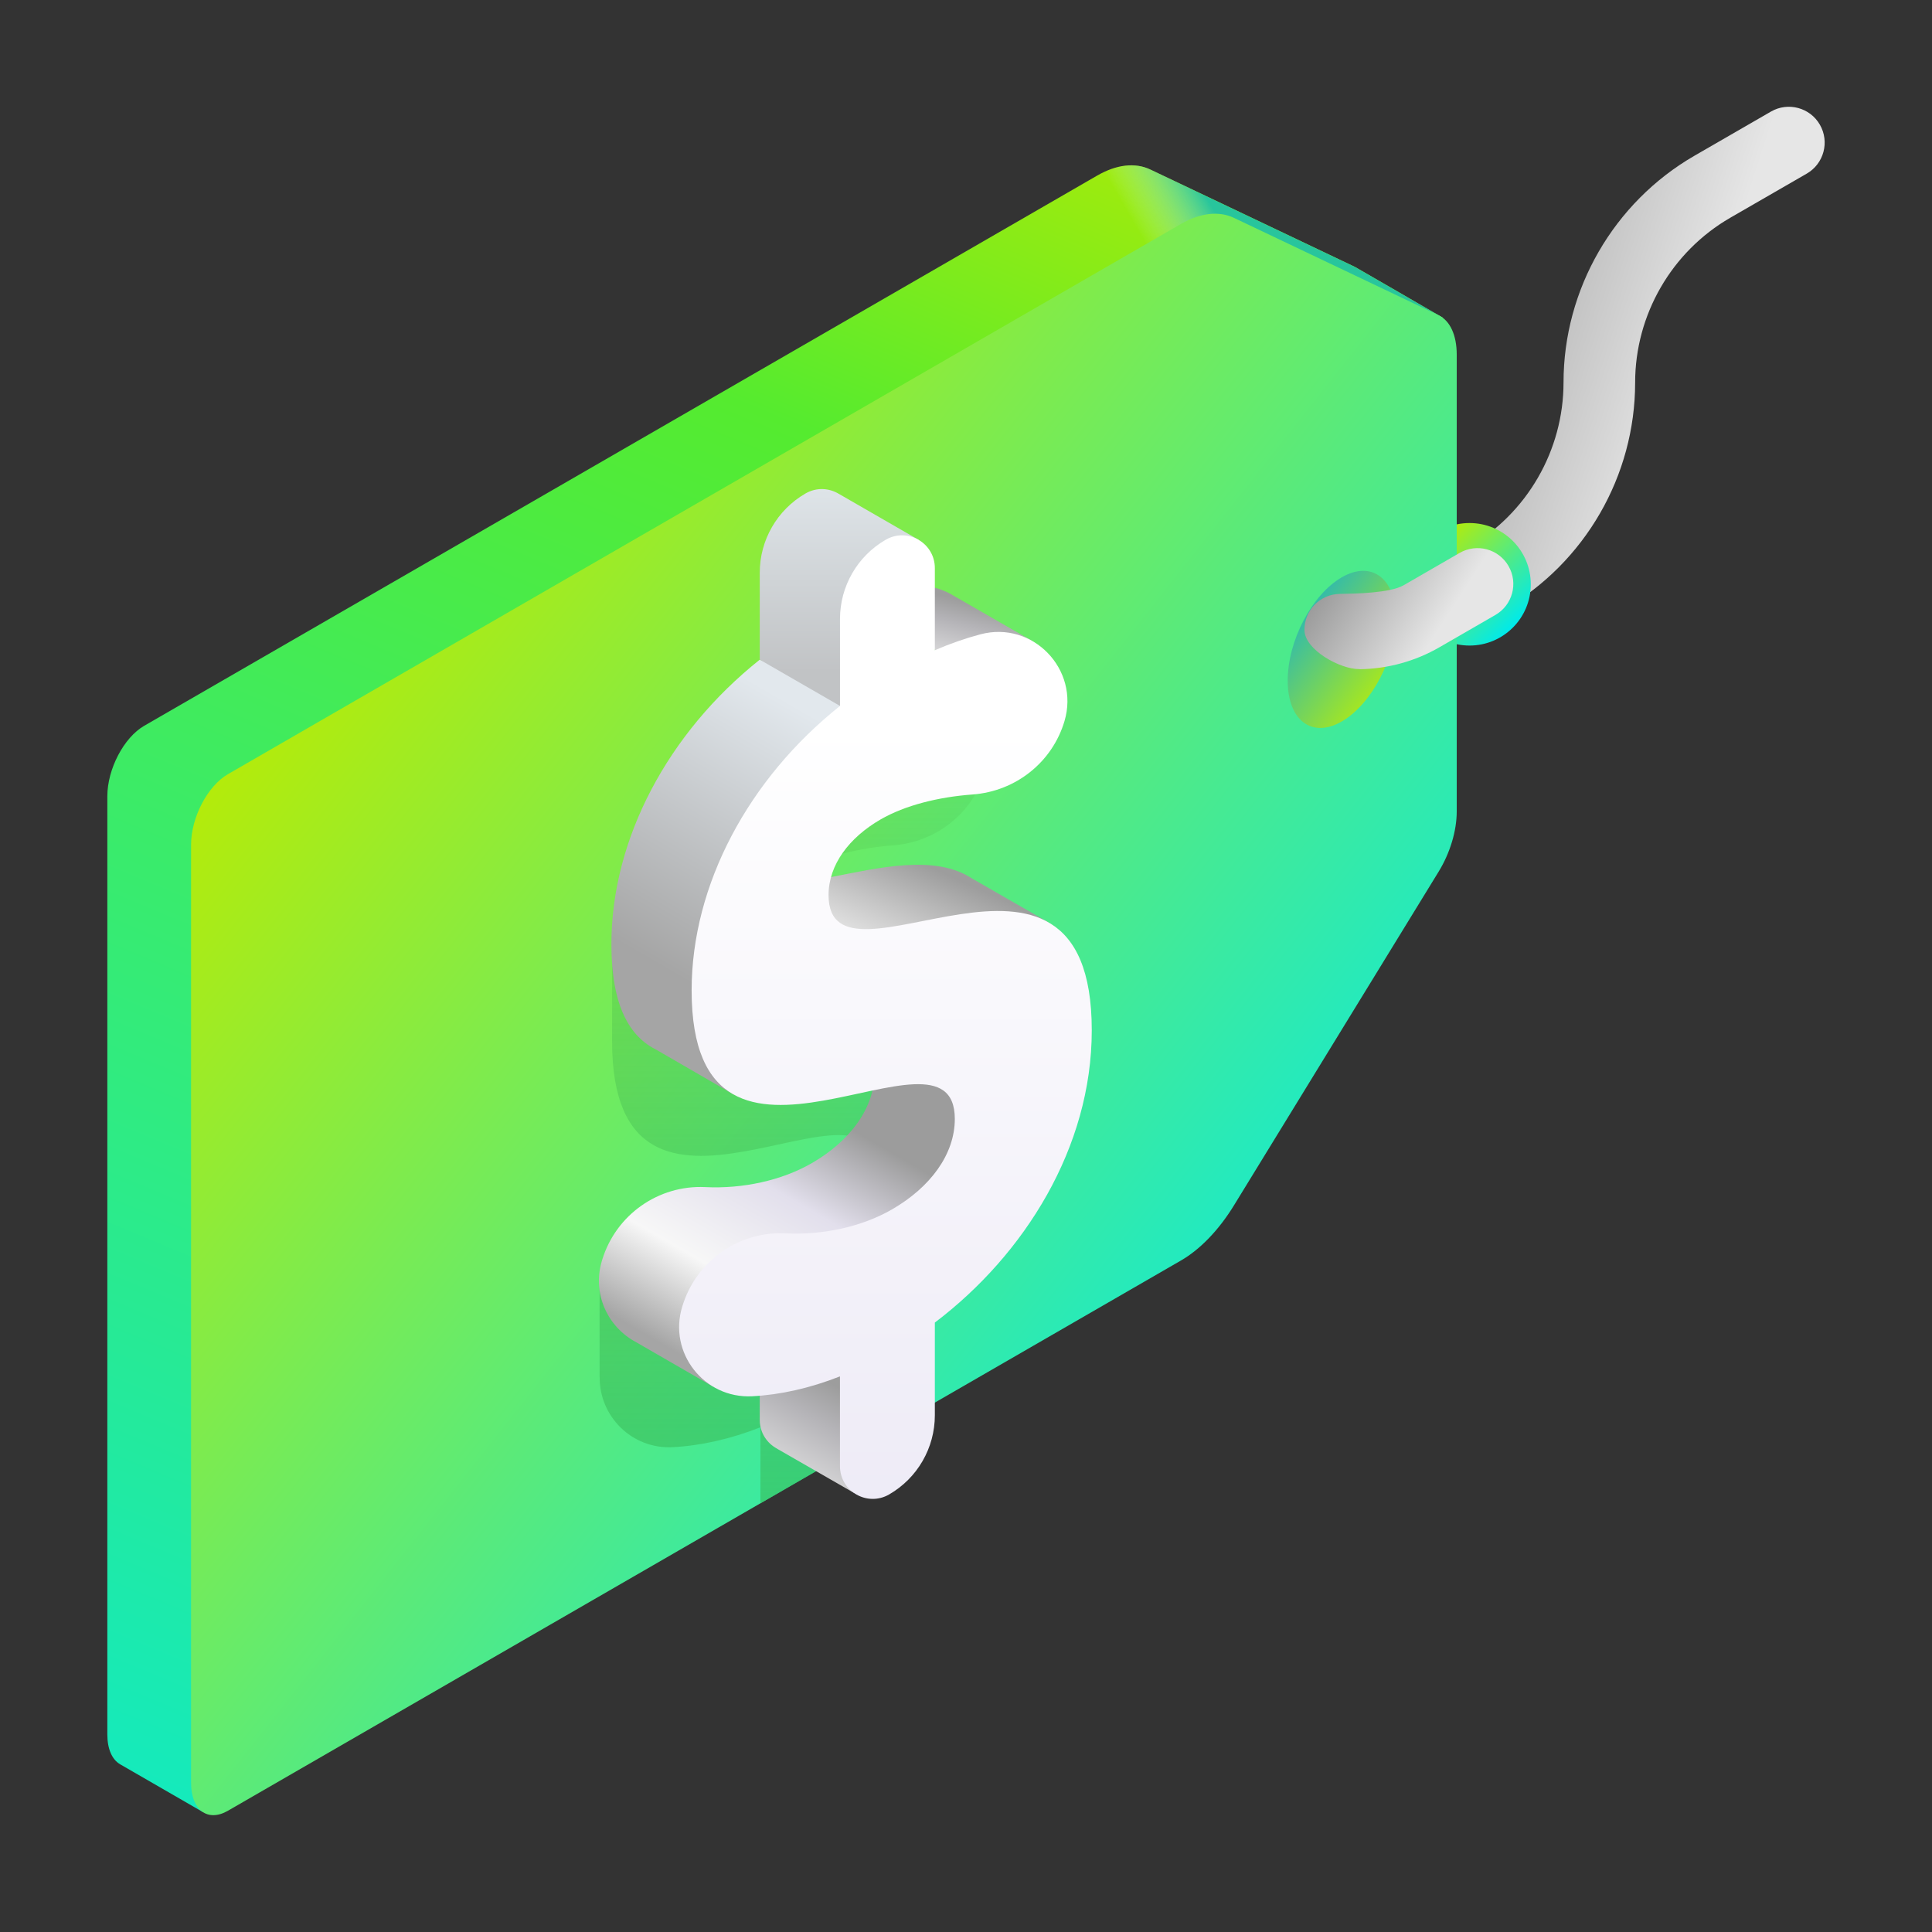 <svg width="72" height="72" viewBox="0 0 72 72" fill="none" xmlns="http://www.w3.org/2000/svg">
<rect x="0" y="0" width="72" height="72" fill="#333333" stroke="none"/>
<path d="M54.089 23.638C53.628 23.638 53.179 23.399 52.932 22.971C52.563 22.332 52.782 21.516 53.42 21.148L54.723 20.395C56.91 19.133 58.268 16.78 58.268 14.255C58.268 10.78 60.138 7.542 63.147 5.804L65.998 4.158C66.636 3.79 67.453 4.008 67.821 4.646C68.19 5.285 67.971 6.101 67.333 6.47L64.482 8.115C62.295 9.378 60.937 11.731 60.937 14.255C60.937 17.731 59.067 20.97 56.057 22.707L54.755 23.459C54.545 23.58 54.316 23.638 54.089 23.638Z" fill="url(#paint0_linear_2725_70920)"/>
<path d="M54.765 24.058C56.026 24.058 57.048 23.036 57.048 21.775C57.048 20.514 56.026 19.492 54.765 19.492C53.504 19.492 52.481 20.514 52.481 21.775C52.481 23.036 53.504 24.058 54.765 24.058Z" fill="url(#paint1_linear_2725_70920)"/>
<path d="M53.761 11.836C53.761 11.836 50.546 9.972 50.494 9.947L42.867 6.317C42.304 6.049 41.607 6.129 40.889 6.543L5.374 27.048C4.615 27.486 4 28.662 4 29.674V64.639C4 65.187 4.181 65.573 4.467 65.743L4.467 65.744L4.488 65.757C4.494 65.76 4.499 65.763 4.505 65.766L7.569 67.535L53.761 11.836Z" fill="url(#paint2_linear_2725_70920)"/>
<path d="M50.495 9.947L42.868 6.317C42.305 6.049 41.608 6.129 40.89 6.543L34.119 10.453L37.241 12.255L53.761 11.836C53.761 11.836 50.547 9.972 50.495 9.947Z" fill="url(#paint3_linear_2725_70920)"/>
<path d="M50.004 27.32C51.295 26.574 52.343 24.573 52.343 22.851C52.343 21.129 51.295 20.337 50.004 21.083C48.712 21.829 47.665 23.829 47.665 25.552C47.665 27.274 48.712 28.065 50.004 27.32Z" fill="url(#paint4_linear_2725_70920)"/>
<path d="M53.615 11.749L45.988 8.12C45.425 7.852 44.728 7.932 44.01 8.346L8.495 28.851C7.736 29.289 7.121 30.465 7.121 31.477V66.442C7.121 67.454 7.736 67.919 8.495 67.481L44.01 46.976C44.728 46.562 45.425 45.837 45.988 44.918L53.615 32.482C54.04 31.789 54.288 30.963 54.288 30.241V13.213C54.288 12.491 54.04 11.952 53.615 11.749ZM50.004 26.887C48.891 27.529 47.989 26.847 47.989 25.364C47.989 23.881 48.891 22.158 50.004 21.515C51.116 20.873 52.018 21.555 52.018 23.038C52.018 24.521 51.116 26.244 50.004 26.887Z" fill="url(#paint5_linear_2725_70920)"/>
<path d="M50.664 24.939C49.936 24.939 48.625 24.217 48.614 23.487C48.604 22.75 49.192 22.144 49.929 22.133C50.513 22.124 51.803 22.102 52.308 21.811L54.395 20.606C55.034 20.237 55.85 20.456 56.218 21.094C56.587 21.733 56.368 22.549 55.73 22.917L53.643 24.122C52.744 24.641 51.721 24.924 50.684 24.939C50.677 24.939 49.955 24.802 50.664 24.939Z" fill="url(#paint6_linear_2725_70920)"/>
<path d="M27.914 35.255C27.914 34.121 28.685 33.109 29.854 32.434C30.765 31.908 32.01 31.598 33.282 31.504C34.883 31.387 36.251 30.308 36.706 28.768C37.277 26.839 35.52 25.019 33.575 25.536C33.021 25.683 32.451 25.88 31.874 26.129V23.069C31.874 22.13 30.857 21.542 30.043 22.012C28.989 22.621 28.339 23.746 28.339 24.963V28.206C25.419 30.53 23.444 32.046 22.941 35.405H22.811V38.804C22.811 47.594 32.619 39.379 32.619 43.597C32.619 44.908 31.715 46.139 30.279 46.967C29.152 47.618 27.701 47.929 26.309 47.861C24.889 47.792 23.58 46.497 22.864 47.668H22.345V51.329H22.349C22.333 52.765 23.533 54.01 25.068 53.932C26.108 53.878 27.216 53.632 28.339 53.191V56.025L31.874 53.984V51.185C35.223 48.649 37.722 44.655 37.722 40.296C37.722 31.365 27.914 39.366 27.914 35.255Z" fill="url(#paint7_linear_2725_70920)"/>
<path d="M28.314 52.015V52.913C28.314 53.4 28.588 53.79 28.964 53.99L28.962 53.991L31.823 55.635V49.774C31.823 49.774 27.643 51.388 28.314 52.015Z" fill="url(#paint8_linear_2725_70920)"/>
<path d="M36.24 32.749C34.854 31.821 32.726 32.348 30.965 32.687L30.138 34.107L33.9 36.399L39.057 34.365L36.239 32.746C36.239 32.746 36.24 32.748 36.24 32.749Z" fill="url(#paint9_linear_2725_70920)"/>
<path d="M32.593 39.975C32.593 41.287 31.69 42.517 30.255 43.346C29.127 43.997 27.677 44.308 26.284 44.24C24.536 44.155 22.956 45.272 22.444 46.944L22.435 46.973C22.052 48.223 22.66 49.471 23.711 50.021L23.709 50.021L26.552 51.662L38.57 41.155C38.059 40.597 32.593 37.731 32.593 39.975Z" fill="url(#paint10_linear_2725_70920)"/>
<path d="M22.785 35.183C22.785 37.505 23.47 38.639 24.477 39.131L24.476 39.131L27.339 40.788L31.53 25.991L28.314 24.584C24.912 27.293 22.785 31.249 22.785 35.183Z" fill="url(#paint11_linear_2725_70920)"/>
<path d="M31.261 18.404V18.405C30.901 18.188 30.434 18.151 30.018 18.391C28.964 19 28.314 20.125 28.314 21.342V24.584L31.305 26.308L33.414 21.856C33.335 21.532 34.236 20.119 34.236 20.119L31.261 18.404Z" fill="url(#paint12_linear_2725_70920)"/>
<path d="M35.614 22.245L35.614 22.247C35.172 21.956 34.637 21.797 34.068 21.831L34.839 24.232L36.914 24.931C37.881 24.315 38.523 23.918 38.523 23.918L35.614 22.245Z" fill="url(#paint13_linear_2725_70920)"/>
<path d="M34.839 49.288V52.743C34.839 53.961 34.189 55.086 33.135 55.694C32.321 56.164 31.303 55.577 31.303 54.637V51.294C30.18 51.736 29.073 51.981 28.032 52.035C26.239 52.126 24.898 50.414 25.424 48.697L25.433 48.669C25.946 46.996 27.526 45.879 29.273 45.964C30.666 46.032 32.117 45.721 33.244 45.07C34.679 44.242 35.583 43.011 35.583 41.7C35.583 37.482 25.775 45.697 25.775 36.907C25.775 32.974 27.901 29.017 31.304 26.309V23.066C31.304 21.849 31.953 20.724 33.008 20.115C33.821 19.645 34.839 20.233 34.839 21.172V24.232C35.416 23.983 35.985 23.786 36.54 23.639C38.484 23.122 40.242 24.942 39.671 26.872C39.215 28.411 37.848 29.49 36.247 29.608C34.975 29.701 33.73 30.011 32.819 30.537C31.649 31.212 30.878 32.224 30.878 33.358C30.878 37.469 40.687 29.468 40.687 38.399C40.686 42.758 38.188 46.752 34.839 49.288Z" fill="url(#paint14_linear_2725_70920)"/>
<defs>
<linearGradient id="paint0_linear_2725_70920" x1="53.545" y1="8.646" x2="63.796" y2="11.939" gradientUnits="userSpaceOnUse">
<stop stop-color="#9D9D9D"/>
<stop offset="0.992" stop-color="#E6E6E6"/>
</linearGradient>
<linearGradient id="paint1_linear_2725_70920" x1="53.089" y1="20.306" x2="56.254" y2="23.471" gradientUnits="userSpaceOnUse">
<stop stop-color="#BCEB00"/>
<stop offset="1" stop-color="#00EAEA"/>
</linearGradient>
<linearGradient id="paint2_linear_2725_70920" x1="47.801" y1="2.902" x2="11.809" y2="89.133" gradientUnits="userSpaceOnUse">
<stop stop-color="#BCEB00"/>
<stop offset="0.203" stop-color="#55EB2F"/>
<stop offset="1" stop-color="#00EAEA"/>
</linearGradient>
<linearGradient id="paint3_linear_2725_70920" x1="46.351" y1="9.753" x2="43.896" y2="11.17" gradientUnits="userSpaceOnUse">
<stop stop-color="#28C59C"/>
<stop offset="1" stop-color="#CBF8DC" stop-opacity="0"/>
</linearGradient>
<linearGradient id="paint4_linear_2725_70920" x1="51.75" y1="26.597" x2="47.687" y2="23.485" gradientUnits="userSpaceOnUse">
<stop stop-color="#C1F100"/>
<stop offset="1" stop-color="#28B7B7"/>
</linearGradient>
<linearGradient id="paint5_linear_2725_70920" x1="13.396" y1="18.611" x2="53.638" y2="50.415" gradientUnits="userSpaceOnUse">
<stop stop-color="#BCEB00"/>
<stop offset="1" stop-color="#00EAEA"/>
</linearGradient>
<linearGradient id="paint6_linear_2725_70920" x1="49.696" y1="21.498" x2="53.385" y2="23.891" gradientUnits="userSpaceOnUse">
<stop stop-color="#9D9D9D"/>
<stop offset="0.992" stop-color="#E6E6E6"/>
</linearGradient>
<linearGradient id="paint7_linear_2725_70920" x1="30.033" y1="74.458" x2="30.033" y2="22.727" gradientUnits="userSpaceOnUse">
<stop offset="0.032" stop-color="#2ECB73"/>
<stop offset="1" stop-color="#4DA93A" stop-opacity="0"/>
</linearGradient>
<linearGradient id="paint8_linear_2725_70920" x1="31.204" y1="51.683" x2="28.956" y2="55.577" gradientUnits="userSpaceOnUse">
<stop stop-color="#9D9D9D"/>
<stop offset="0.324" stop-color="#B5B4B8"/>
<stop offset="0.992" stop-color="#E6E6E6"/>
</linearGradient>
<linearGradient id="paint9_linear_2725_70920" x1="37.515" y1="33.587" x2="35.995" y2="36.971" gradientUnits="userSpaceOnUse">
<stop stop-color="#9D9D9D"/>
<stop offset="0.992" stop-color="#E6E6E6"/>
</linearGradient>
<linearGradient id="paint10_linear_2725_70920" x1="31.623" y1="42.017" x2="26.388" y2="51.086" gradientUnits="userSpaceOnUse">
<stop stop-color="#9C9C9C"/>
<stop offset="0.324" stop-color="#E2DFEC"/>
<stop offset="0.674" stop-color="#F7F7F7"/>
<stop offset="1" stop-color="#A5A5A5"/>
</linearGradient>
<linearGradient id="paint11_linear_2725_70920" x1="25.107" y1="36.307" x2="30.618" y2="26.761" gradientUnits="userSpaceOnUse">
<stop stop-color="#A5A5A5"/>
<stop offset="0.992" stop-color="#E2E8ED"/>
</linearGradient>
<linearGradient id="paint12_linear_2725_70920" x1="31.275" y1="18.226" x2="31.275" y2="26.308" gradientUnits="userSpaceOnUse">
<stop stop-color="#DEE4E8"/>
<stop offset="0.844" stop-color="#C1C3C5"/>
</linearGradient>
<linearGradient id="paint13_linear_2725_70920" x1="37.753" y1="22.838" x2="37.116" y2="25.431" gradientUnits="userSpaceOnUse">
<stop stop-color="#9D9D9D"/>
<stop offset="0.324" stop-color="#B5B4B8"/>
<stop offset="0.992" stop-color="#E6E6E6"/>
</linearGradient>
<linearGradient id="paint14_linear_2725_70920" x1="32.998" y1="81.302" x2="32.998" y2="26.949" gradientUnits="userSpaceOnUse">
<stop stop-color="#DFDAEF"/>
<stop offset="1" stop-color="white"/>
</linearGradient>
</defs>
</svg>
